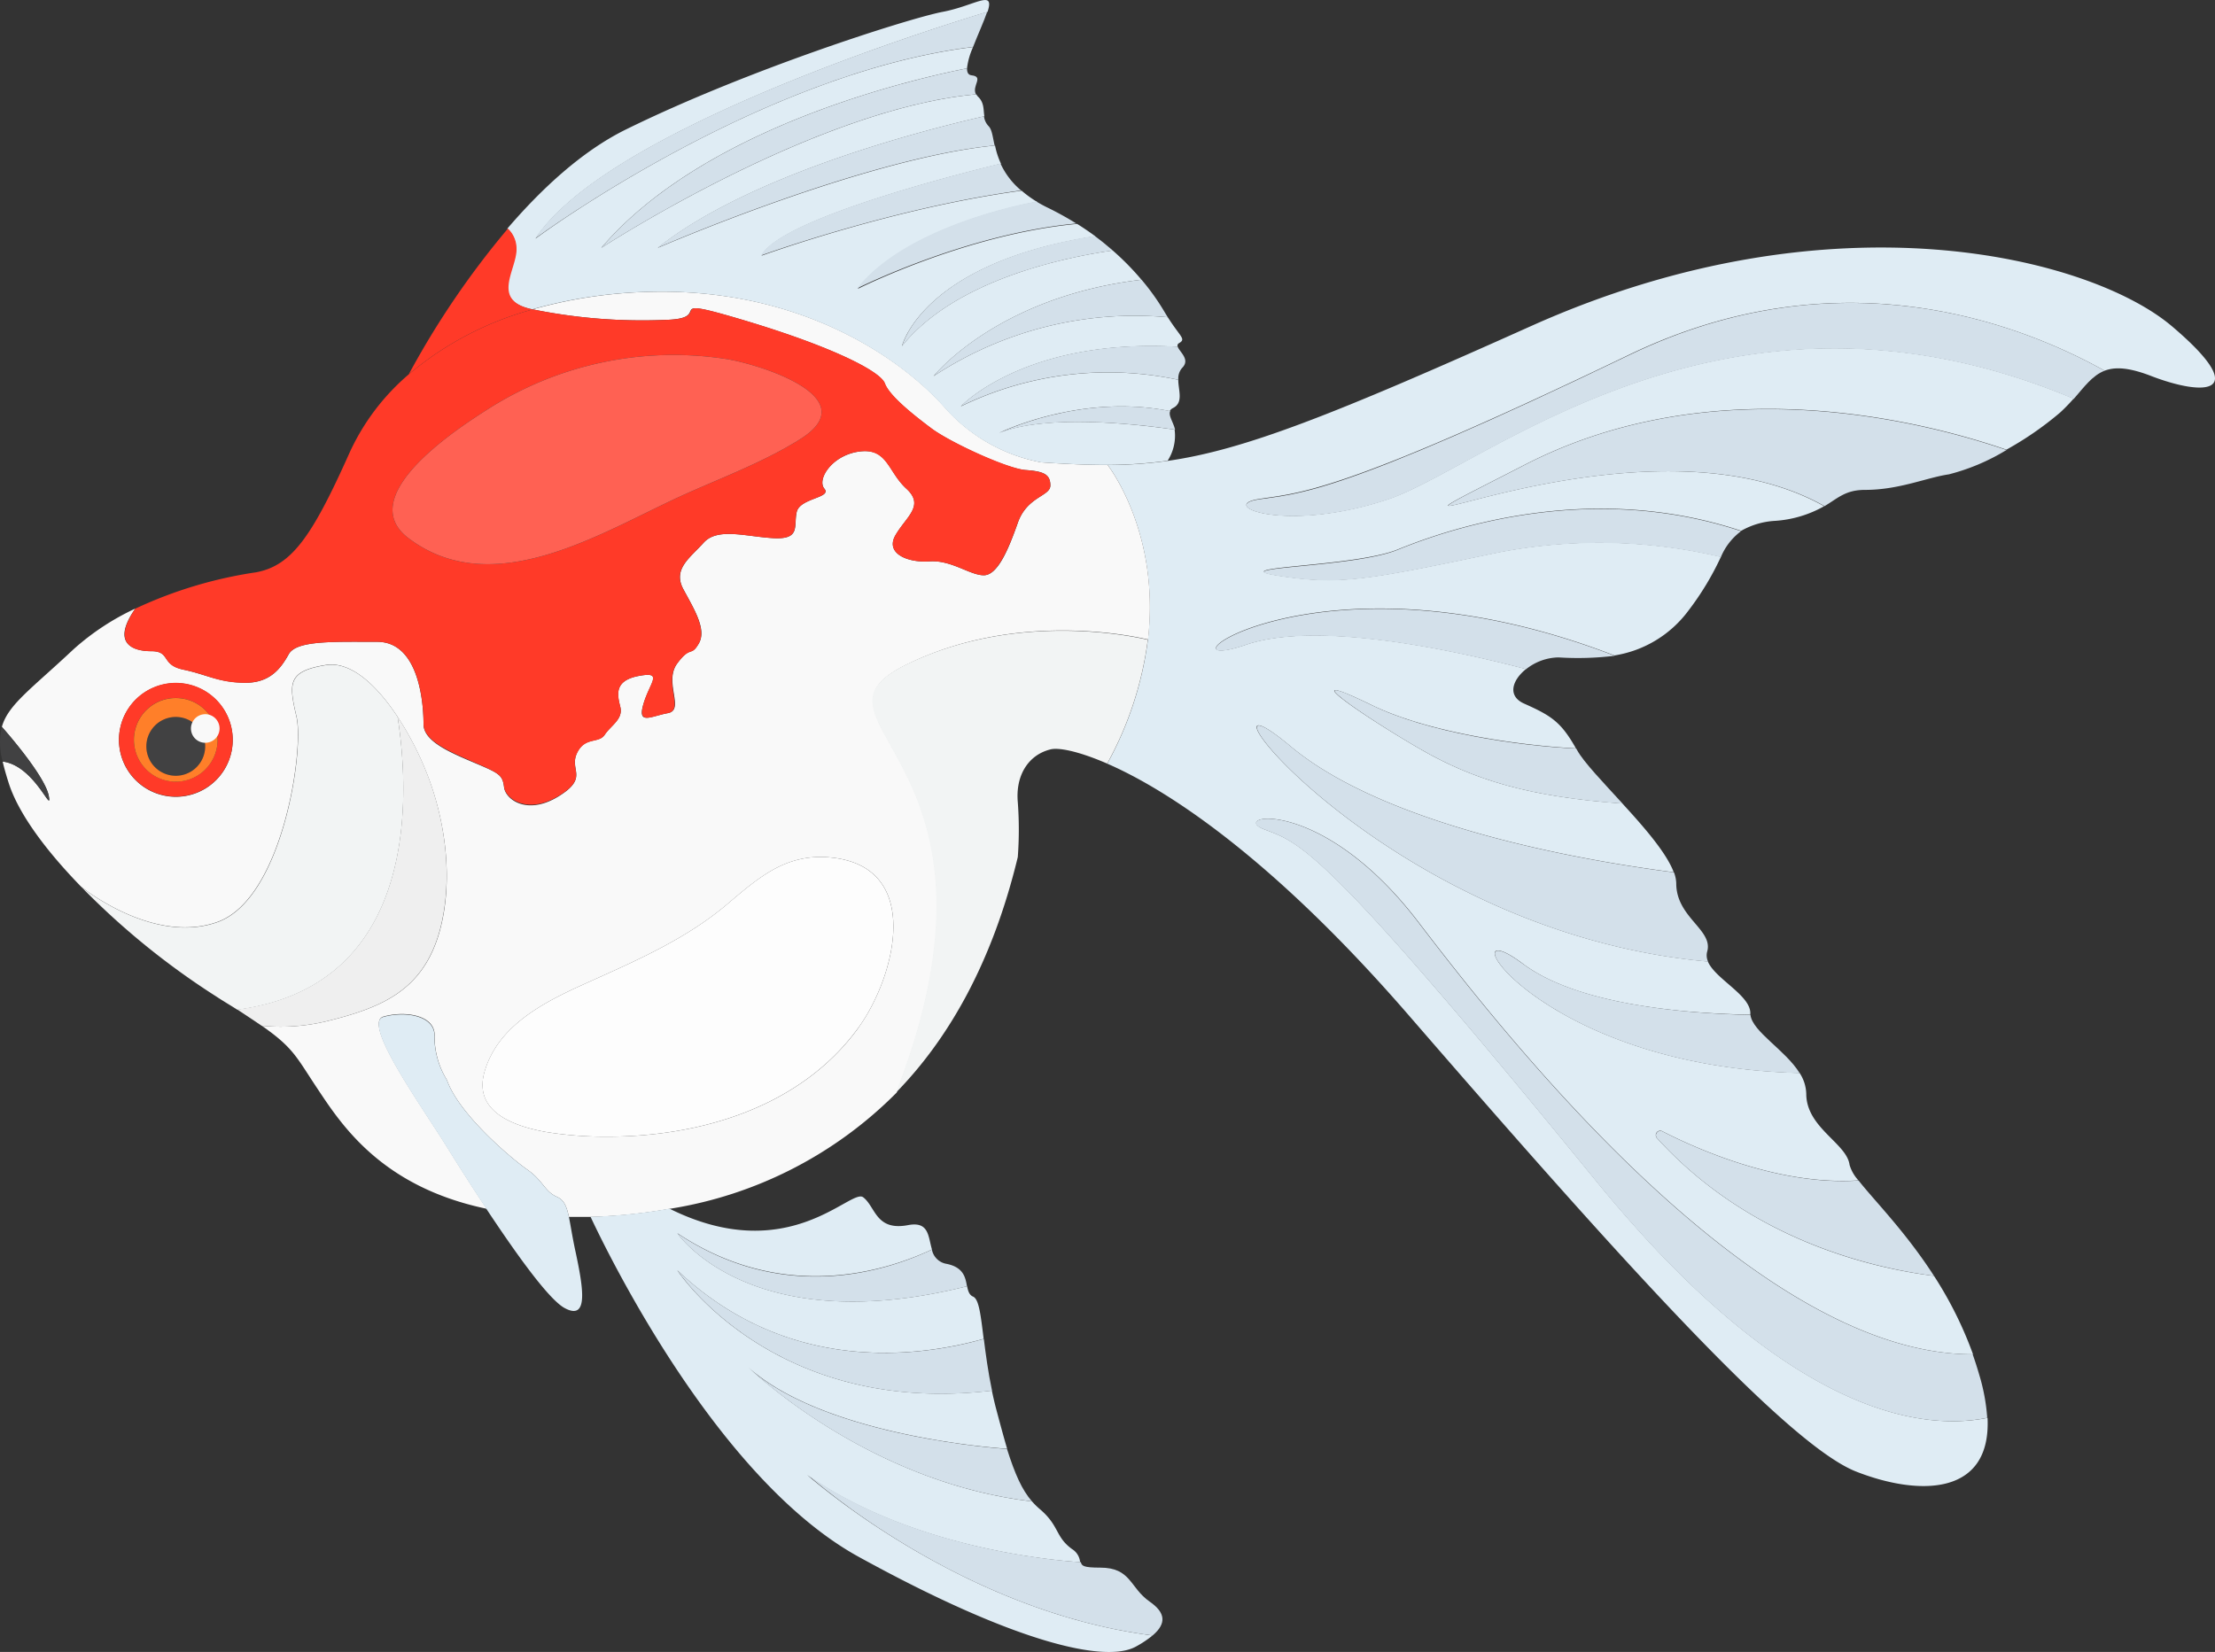 <svg xmlns="http://www.w3.org/2000/svg" viewBox="0 0 272.58 203.34"><rect x="0" y="0" width="272.58" height="203.34" fill="#333333" stroke="none"/><title>tamasaba</title><g id="Layer_2" data-name="Layer 2"><g id="Ñëîé_2" data-name="Ñëîé 2"><path d="M264.59,46.23c-2.63-1-4.31-1.09-5.59-.6-10.62-5.91-32.7-14.35-58.44-2-36.2,17.43-40.77,17-45.73,17.81s3.43,4.19,16,0c12-4,41.63-30.31,84.36-12.38a21.87,21.87,0,0,1-1.66,1.71,40.22,40.22,0,0,1-6.62,4.58c-10.41-3.57-36-10.08-59.22,1.83-28.27,14.51,13.46-8,36.79,5.13a14.14,14.14,0,0,1-6,1.8,9.45,9.45,0,0,0-4.21,1.23c-19.52-6.49-37.54.38-42.28,2.3-5.43,2.19-22,2.09-14.58,3.23s10.58.57,26.87-2.86a65,65,0,0,1,27.5.53,35.21,35.21,0,0,1-4,6.62,14.06,14.06,0,0,1-9.1,5.52c-37.16-14.31-58,3-45.33-1.33,8.24-2.81,23.72.18,34.45,3-1.7,1.36-2.35,3.32-.23,4.26,3.36,1.5,4.53,2.26,6.37,5.51-7.2-.38-18.3-2-25.13-5.33-10.29-5-1.15,1.31,6,5.43,6.52,3.75,13.28,5.84,24.84,6.68,2.68,2.92,5.44,6.09,6.32,8.46-9.39-1.2-34.94-5.28-47.17-15.51-14.58-12.2,10.79,22.85,51.37,26.5.92,2.16,5.23,4.13,5.23,6.37a1.09,1.09,0,0,0,0,.18c-8.26-.15-21.31-1.24-28-6.28-9.82-7.36,1.2,12.63,34.06,13.45a4.88,4.88,0,0,1,.82,2.56c0,4.19,5,6.1,5.33,8.76a4.86,4.86,0,0,0,1.09,1.9c-9.61.65-19.58-3.71-24.15-6.05a.54.54,0,0,0-.64.85C215,152.29,229.63,156,238,157.05a47.21,47.21,0,0,1,4.8,9.65c-26.66.09-57.17-38.7-68.24-53.2-12-15.72-23.43-13.15-19-11.43s7,1.71,40.76,43.16c23.83,29.28,40.53,30.88,48.27,29.29.46,9.71-8.57,9.6-16.16,6.62-8.77-3.43-30.5-27.81-55.27-56.4C156.55,105.62,143.74,97.25,136.26,94a42.85,42.85,0,0,0,5-15.24c1.52-13-4.69-21.19-4.95-21.52a54.88,54.88,0,0,0,7.45-.52c9.38-1.35,20.29-5.65,44.62-16.57,37.35-16.77,69-8.39,78.89,0S271.45,48.9,264.59,46.23Z" style="fill:#dfecf4"/><path d="M136.3,57.23c-2.52,0-5.16-.12-8.15-.32a21,21,0,0,1-11.81-6.68c-5-5.71-17.53-15-37-14.29a57.7,57.7,0,0,0-13.79,2.14A67.52,67.52,0,0,0,82,39.37c6.1-.19-1.14-3.14,9.53.05s16.77,6.24,17.34,7.77,3.43,3.81,5.72,5.53,9.33,5,11.62,5.14,3.05.57,3.05,1.9-2.86,1.34-4,4.58-2.47,6.47-4.19,6.47-4-1.9-6.67-1.71-5.52-.95-4.19-3.24,3.62-3.62,1.33-5.71-2.28-5-5.71-4.58-5.34,3.43-4.38,4.58-3,1.14-3.4,2.86.54,3.43-2.89,3.23-6.86-1.33-8.57.57-3.82,3.24-2.49,5.72S87,77.49,86,79.2s-1,.19-2.67,2.48,1,5.71-1.14,6.1-3.81,1.52-3-1.15,2.48-4-.57-3.43S75.94,85.49,76.33,87s-1.15,2.29-1.91,3.43-2.48.19-3.43,2.29,1.52,3-2.29,5.33-6.48.39-6.67-1.14-.57-1.71-3.62-3-6.29-2.66-6.29-4.76S51.74,79,46.41,79s-9.91-.19-10.87,1.52-2.28,3.6-5.52,3.52-4.57-1-7.43-1.61-1.53-2.28-4-2.28c-2.14,0-5-.86-1.94-5.24a30.86,30.86,0,0,0-7.59,5C3.86,84.8,1,86.72.23,89.47c0,0,5.3,5.93,5.78,8.5.44,2.39-1.76-3.74-5.68-4.23.17.77.42,1.63.73,2.61,1.21,3.82,4.64,8.39,8.92,12.79l0,0c.44.35,9,7.12,16.78,4.34,8-2.86,10.67-21.15,9.72-25.25s-1.14-5.62,3.62-6.38c3-.48,6.18,2.36,8.81,6.36a38.3,38.3,0,0,1,4,8c2,5.62,2.81,12.34,1.25,18.24-2,7.37-7,9.54-13.85,11.23a24.19,24.19,0,0,1-8.09.58c3.89,2.72,4.23,3.81,6.77,7.63,2.94,4.41,7.84,12.17,20.91,14.9-2-3-3.8-5.87-4.91-7.66-3.07-4.95-10.47-15.24-7.8-16s6.48-.19,6.29,2.48A10.2,10.2,0,0,0,55,132.94c1.49,4.26,8,9.71,9.92,11.05s2.1,2.67,3.62,3.33c.86.38,1.18,1.12,1.47,2.47.88,0,1.78,0,2.71,0a66.11,66.11,0,0,0,9.71-1,50.38,50.38,0,0,0,27.91-14.3c16.08-41.28-13.22-45.6,1.26-52.7,13.43-6.59,27.68-3.54,29.68-3.07C142.77,65.72,136.56,57.56,136.3,57.23ZM21.64,98.08a7,7,0,1,1,7-7A7,7,0,0,1,21.64,98.08Zm84,28.43c-7.15,9.86-19.69,13.49-31.33,13.4a44.85,44.85,0,0,1-7.14-.58c-4.54-.82-8.87-2.76-7.54-7.4,1.66-5.77,7.49-8.66,12.53-10.92,6-2.7,12.22-5.38,17.32-9.7,3.93-3.33,7.28-6.3,12.77-5.76C113.69,106.67,110.19,120.24,105.63,126.51Z" style="fill:#f9f9f9"/><path d="M.33,93.74a8.42,8.42,0,0,1-.1-4.27S5.53,95.4,6,98C6.45,100.36,4.25,94.23.33,93.74Z" style="fill:#414142"/><path d="M54.14,114.45c-2,7.37-7,9.54-13.85,11.23a24.19,24.19,0,0,1-8.09.58,0,0,0,0,1,0,0c-.82-.56-1.8-1.21-3-2,22.73-3,21.12-27.16,19.72-36.06a38.3,38.3,0,0,1,4,8C54.92,101.83,55.7,108.55,54.14,114.45Z" style="fill:#efefef"/><path d="M29.21,124.29h0c-.77-.5-1.64-1-2.61-1.64A93.45,93.45,0,0,1,10,109.16c.44.35,9,7.12,16.78,4.34,8-2.86,10.67-21.15,9.72-25.25s-1.14-5.62,3.62-6.38c3-.48,6.18,2.36,8.81,6.36C50.33,97.13,51.94,121.27,29.21,124.29Z" style="fill:#f2f4f4"/><path d="M126.25,57.86c-2.29-.19-9.34-3.43-11.62-5.14s-5.15-4-5.72-5.53-6.67-4.58-17.34-7.77-3.43-.24-9.53-.05a67.52,67.52,0,0,1-16.46-1.29h0a39.73,39.73,0,0,0-15.28,8h0A27.94,27.94,0,0,0,43,55.76C38.4,66.05,35.9,69.61,31.54,70.44a53.2,53.2,0,0,0-14.89,4.48c-3,4.38-.2,5.24,1.94,5.24,2.47,0,1.14,1.71,4,2.28S26.78,84,30,84.05s4.58-1.8,5.52-3.52S41.07,79,46.41,79s5.71,8,5.71,10.1,3.24,3.43,6.29,4.76,3.43,1.53,3.62,3,2.86,3.43,6.67,1.14S70,94.82,71,92.73s2.67-1.14,3.43-2.29,2.28-1.9,1.91-3.43-.77-3.24,2.28-3.81,1.33.76.57,3.43.95,1.53,3,1.15-.57-3.82,1.14-6.1,1.72-.76,2.67-2.48-.57-4.19-1.91-6.67.77-3.81,2.49-5.72,5.14-.76,8.57-.57,2.48-1.52,2.89-3.23,4.35-1.72,3.4-2.86,1-4.2,4.38-4.58,3.43,2.48,5.71,4.58,0,3.43-1.33,5.71,1.53,3.43,4.19,3.24,5,1.71,6.67,1.71,3.05-3.23,4.19-6.47,4-3.24,4-4.58S128.53,58.05,126.25,57.86ZM98.56,54c-5.06,3.21-11,5.23-16.36,7.81-9.44,4.51-22,11.92-31.91,4.45-6.82-5.13,5.82-13.39,9.57-15.78A42.46,42.46,0,0,1,89.44,44.2C93.48,44.86,106.57,48.9,98.56,54Z" style="fill:#ff3a28"/><path d="M141.25,78.75a42.85,42.85,0,0,1-5,15.24c-3.69-1.6-6.08-2-7-1.74-2.67.67-4.29,3.15-4,6.48a45.54,45.54,0,0,1,0,6.77c-3.14,13-8.52,22.38-15,29,16.08-41.28-13.22-45.6,1.26-52.7C125,75.23,139.25,78.28,141.25,78.75Z" style="fill:#f2f4f4"/><path d="M199.68,98.92c-11.56-.84-18.32-2.93-24.84-6.68-7.15-4.12-16.29-10.47-6-5.43,6.83,3.35,17.93,5,25.13,5.33l.12.21C194.9,93.82,197.26,96.27,199.68,98.92Z" style="fill:#d3e0ea"/><path d="M198.71,80.72a37.25,37.25,0,0,1-6.91.2,6.58,6.58,0,0,0-4,1.45c-10.73-2.8-26.21-5.79-34.45-3C140.67,83.73,161.55,66.41,198.71,80.72Z" style="fill:#d3e0ea"/><path d="M210.2,118.37c-40.58-3.65-65.95-38.7-51.37-26.5,12.23,10.23,37.78,14.31,47.17,15.51a4,4,0,0,1,.28,1.36c0,4.19,4.57,5.71,3.81,8.38A1.8,1.8,0,0,0,210.2,118.37Z" style="fill:#d3e0ea"/><path d="M214.26,65.38a7.61,7.61,0,0,0-2.49,3.2,65,65,0,0,0-27.5-.53c-16.29,3.43-19.44,4-26.87,2.86s9.15-1,14.58-3.23C176.72,65.76,194.74,58.89,214.26,65.38Z" style="fill:#d3e0ea"/><path d="M221.47,132.09c-32.86-.82-43.88-20.81-34.06-13.45,6.72,5,19.77,6.13,28,6.28C215.66,127,219.7,129.24,221.47,132.09Z" style="fill:#d3e0ea"/><path d="M238,157.05c-8.36-1.09-23-4.76-34.07-16.94a.54.54,0,0,1,.64-.85c4.57,2.34,14.54,6.7,24.15,6.05C230.56,147.68,234.46,151.56,238,157.05Z" style="fill:#d3e0ea"/><path d="M244.55,174.52c-7.74,1.59-24.44,0-48.27-29.29-33.73-41.45-36.36-41.45-40.76-43.16s7-4.29,19,11.43c11.07,14.5,41.58,53.29,68.24,53.2.3.85.58,1.73.84,2.63A23.84,23.84,0,0,1,244.55,174.52Z" style="fill:#d3e0ea"/><path d="M246.92,55.39a25.91,25.91,0,0,1-7.1,3c-2.67.38-6.1,1.91-10.29,1.91-2.43,0-3.32,1-5,2-23.33-13.11-65.06,9.38-36.79-5.13C210.91,45.31,236.51,51.82,246.92,55.39Z" style="fill:#d3e0ea"/><path d="M259,45.63c-1.51.59-2.48,1.95-3.8,3.47-42.73-17.93-72.31,8.36-84.36,12.38-12.58,4.19-21,.76-16,0s9.53-.38,45.73-17.81C226.3,31.28,248.38,39.72,259,45.63Z" style="fill:#d3e0ea"/><path d="M144.93,42.69c-18.56-1.06-26.45,7.09-26.68,7.33A41.42,41.42,0,0,1,145,46.75c0,1.3.68,2.82-.66,3.48a.88.88,0,0,0-.39.37c-11.06-2.22-21,2.69-21,2.69,5.76-2.31,16.63-1.13,21.6-.41a5.69,5.69,0,0,1-.86,3.83,54.88,54.88,0,0,1-7.45.52c-2.52,0-5.16-.12-8.15-.32a21,21,0,0,1-11.81-6.68c-5-5.71-17.53-15-37-14.29a57.7,57.7,0,0,0-13.79,2.14h0c-5.4-1.12-1.83-5-2-7.62a3.36,3.36,0,0,0-1.06-2.32c4.18-4.87,9.17-9.53,14.59-12.2C92.14,8.5,112,2.22,116,1.46s6.46-2.85,5.53,0h0c-9.54,2.9-47.16,15-55.63,27.92C66.32,29,93.62,9,119.75,5.79A8.76,8.76,0,0,0,119,8.41C111.64,9.88,86.53,15.8,74,30.51c0,0,26.17-17.08,46.15-18.9a1.17,1.17,0,0,0,.24.32c.75.75.61,1.58.75,2.38-8.21,1.88-29,7.31-40.19,16.2,0,0,25.37-11,41.5-12.6a9.69,9.69,0,0,0,.73,2.24c-8.17,2-27.23,7.1-29.46,11.32,0,0,16.09-5.86,32-8a13.87,13.87,0,0,0,1.91,1.38c-.49.08-15.8,2.77-22.08,10.71,0,0,13.3-6.73,27-8h0c.79.49,1.53,1,2.24,1.52C113.81,32.35,111.09,42.25,111,42.59c6.47-8.08,19.79-10.88,25.93-11.76a33,33,0,0,1,3.54,3.6C122.9,36.52,115.15,46,114.89,46.3a45,45,0,0,1,28.82-7.25c1.56,2.46,2.27,2.66,1.4,3.18A.35.35,0,0,0,144.93,42.69Z" style="fill:#dfecf4"/><path d="M121.49,1.44v0c-.43,1.25-1.18,2.89-1.74,4.33C93.62,9,66.32,29,65.86,29.36,74.33,16.42,112,4.34,121.49,1.44Z" style="fill:#d3e0ea"/><path d="M120.1,11.61C100.12,13.43,74,30.51,74,30.51,86.53,15.8,111.64,9.88,119,8.41c0,.5.14.81.56.86C121.13,9.44,119.55,10.56,120.1,11.61Z" style="fill:#d3e0ea"/><path d="M122.4,17.91c-16.13,1.55-41.5,12.6-41.5,12.6,11.16-8.89,32-14.32,40.19-16.2a2.11,2.11,0,0,0,.6,1.25C122.08,16,122.15,16.8,122.4,17.91Z" style="fill:#d3e0ea"/><path d="M125.66,23.44c-15.9,2.17-32,8-32,8,2.23-4.22,21.29-9.3,29.46-11.32A9.45,9.45,0,0,0,125.66,23.44Z" style="fill:#d3e0ea"/><path d="M132.45,27.51c-13.66,1.29-27,8-27,8,6.28-7.94,21.59-10.63,22.08-10.71a16.91,16.91,0,0,0,1.54.83C130.3,26.24,131.41,26.86,132.45,27.51Z" style="fill:#d3e0ea"/><path d="M136.94,30.83c-6.14.88-19.46,3.68-25.93,11.76.08-.34,2.8-10.24,23.69-13.56C135.5,29.62,136.25,30.23,136.94,30.83Z" style="fill:#d3e0ea"/><path d="M143.71,39.05a45,45,0,0,0-28.82,7.25c.26-.32,8-9.78,25.59-11.87a28.62,28.62,0,0,1,2.73,3.8C143.39,38.53,143.55,38.8,143.71,39.05Z" style="fill:#d3e0ea"/><path d="M145.48,45.28a1.93,1.93,0,0,0-.47,1.47A41.42,41.42,0,0,0,118.25,50c.23-.24,8.12-8.39,26.68-7.33C145.14,43.32,146.52,44.24,145.48,45.28Z" style="fill:#d3e0ea"/><path d="M144.61,52.88c-5-.72-15.84-1.9-21.6.41,0,0,9.89-4.91,21-2.69C143.74,51.13,144.37,51.91,144.61,52.88Z" style="fill:#d3e0ea"/><path d="M65.58,38.08a39.73,39.73,0,0,0-15.28,8A105.5,105.5,0,0,1,62.5,28.14a3.36,3.36,0,0,1,1.06,2.32C63.75,33.09,60.18,37,65.58,38.08Z" style="fill:#ff3a28"/><path d="M25.25,91.87a3.62,3.62,0,1,1-3.61-3.62A3.61,3.61,0,0,1,25.25,91.87Z" style="fill:#414142"/><path d="M21.64,84.05a7,7,0,1,0,7,7A7,7,0,0,0,21.64,84.05Zm0,12.16a5.15,5.15,0,1,1,5.14-5.15A5.15,5.15,0,0,1,21.64,96.21Z" style="fill:#ff3a28"/><path d="M21.64,85.92a5.15,5.15,0,1,0,5.14,5.14A5.14,5.14,0,0,0,21.64,85.92Zm0,9.57a3.62,3.62,0,1,1,3.61-3.62A3.62,3.62,0,0,1,21.64,95.49Z" style="fill:#ff7f29"/><path d="M98.56,54c-5.06,3.21-11,5.23-16.36,7.81-9.44,4.51-22,11.92-31.91,4.45-6.82-5.13,5.82-13.39,9.57-15.78A42.46,42.46,0,0,1,89.44,44.2C93.48,44.86,106.57,48.9,98.56,54Z" style="fill:#ff6153"/><path d="M141.84,201.31a13.08,13.08,0,0,1-2.06,1.37c-3.81,2.1-15.06-.57-34.11-11.05-17.24-9.49-30.6-36.76-33-41.86a66.11,66.11,0,0,0,9.71-1c14.65,7.3,22.31-2.55,23.84-1.4s1.53,4.19,5.53,3.43c2.61-.5,2.46,1.44,2.94,3-6,2.81-18.47,6.56-31.33-2,.22.32,9.27,13.13,35.65,6.52.12.58.26,1.08.74,1.28.73.32.94,2.29,1.3,5.2-8,2.25-24.12,4.45-37.7-8.44,0,0,11.73,18,38.71,14.81.16.77.34,1.55.55,2.34.5,1.88.93,3.47,1.33,4.82,0,0-22.14-1.33-31.82-10C95,171,108.53,182.63,127,184.81a9.89,9.89,0,0,0,.92.91c2.48,2.09,1.91,3.43,4,4.95a2.11,2.11,0,0,1,1,1.61s-19.65-.91-33.61-10.74C100,182.07,118.25,198.29,141.84,201.31Z" style="fill:#dfecf4"/><path d="M119,158.33c-26.38,6.61-35.43-6.2-35.65-6.52,12.86,8.6,25.32,4.85,31.33,2a2.2,2.2,0,0,0,1.82,1.76C118.61,156,118.81,157.29,119,158.33Z" style="fill:#d3e0ea"/><path d="M122.08,171.18c-27,3.19-38.71-14.81-38.71-14.81,13.58,12.89,29.72,10.69,37.7,8.44C121.3,166.62,121.58,168.81,122.08,171.18Z" style="fill:#d3e0ea"/><path d="M127,184.81c-18.51-2.18-32-13.79-34.9-16.46,9.68,8.66,31.82,10,31.82,10C124.92,181.49,125.76,183.38,127,184.81Z" style="fill:#d3e0ea"/><path d="M141.84,201.31c-23.59-3-41.84-19.24-42.44-19.77,14,9.83,33.61,10.74,33.61,10.74.1.46.32.68,2.38.68,3.82,0,3.62,2.47,6.1,4.19C143.4,198.48,143.61,199.81,141.84,201.31Z" style="fill:#d3e0ea"/><path d="M105.63,126.51c-7.15,9.86-19.69,13.49-31.33,13.4a44.85,44.85,0,0,1-7.14-.58c-4.54-.82-8.87-2.76-7.54-7.4,1.66-5.77,7.49-8.66,12.53-10.92,6-2.7,12.22-5.38,17.32-9.7,3.93-3.33,7.28-6.3,12.77-5.76C113.69,106.67,110.19,120.24,105.63,126.51Z" style="fill:#fdfdfd"/><path d="M69.47,161c-2-1.1-6.07-6.85-9.59-12.16-2-3-3.8-5.87-4.91-7.66-3.07-4.95-10.47-15.24-7.8-16s6.48-.19,6.29,2.48A10.2,10.2,0,0,0,55,132.94c1.49,4.26,8,9.71,9.92,11.05s2.1,2.67,3.62,3.33c.86.38,1.18,1.12,1.47,2.47.21,1,.41,2.43.82,4.3C71.74,158.38,72.51,162.66,69.47,161Z" style="fill:#dfecf4"/><path d="M23.5,89.67a1.76,1.76,0,1,1,1.75,1.76A1.76,1.76,0,0,1,23.5,89.67Z" style="fill:#f9f9f9"/></g></g></svg>